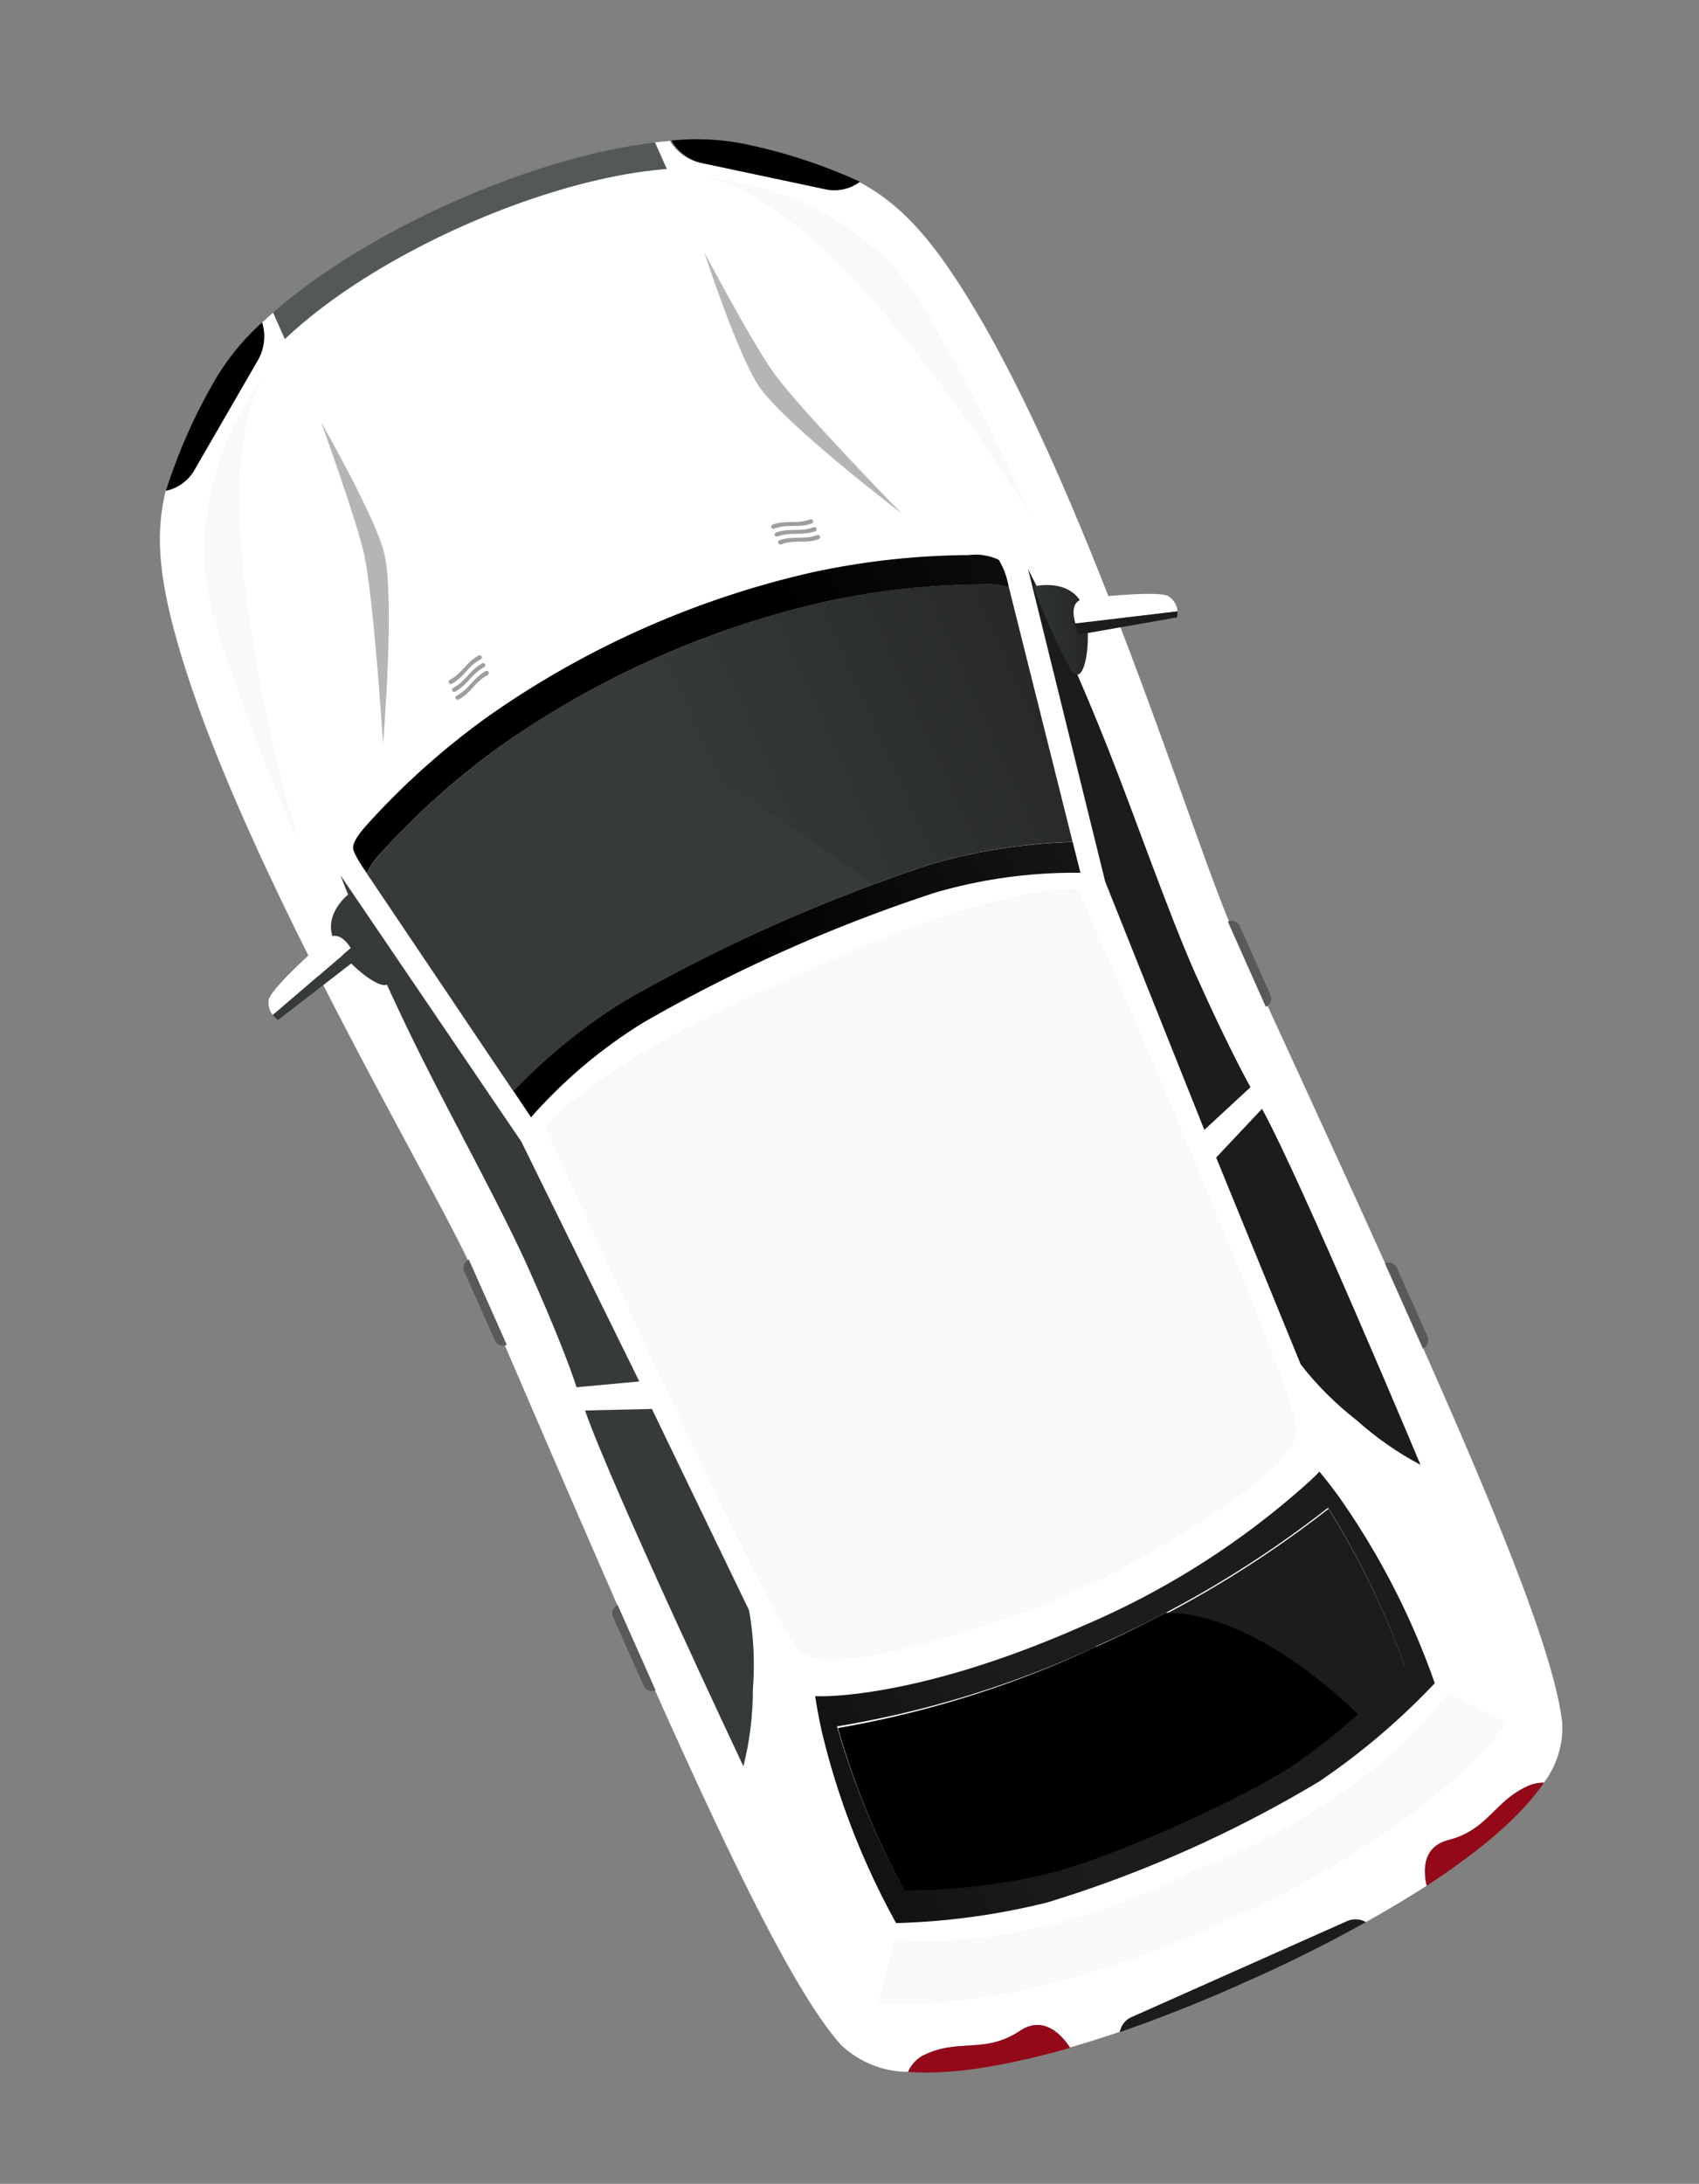 <svg xmlns="http://www.w3.org/2000/svg" width="54.602" height="70.169" viewBox="186.699 468.789 54.602 70.169"><rect x="186.699" y="468.789" width="54.602" height="70.169" fill="#808080" stroke="none"/><g data-name="Group 270"><path d="M201.914 509.671c5.96 13.853 9.586 22.308 11.797 24.805a3.134 3.134 0 0 0 2.173.884c.114-.267.331-.477.602-.582 1.063-.474 1.895-.008 2.986-.732.763-.51 1.339.111 1.613.53a37.629 37.629 0 0 0 1.616-.507.646.646 0 0 1 .373-.47l6.918-3.08a.67.67 0 0 1 .602.03c.636-.355 1.302-.75 1.955-1.17-.112-.496-.135-1.254.703-1.468 1.268-.327 1.478-1.256 2.542-1.73.163-.076.341-.115.522-.113.416-.55.625-1.23.59-1.919-.381-3.312-4.235-11.655-10.54-25.365-1.185-2.567-4.53-13.649-8.29-19.975-1.416-2.392-2.46-3.475-3.76-4.17-.324.237-.736.32-1.127.228l-3.987-.846a1.532 1.532 0 0 1-.974-.706l-.494.05 1.236 2.777-12.26 5.458-1.233-2.768-.367.334c.123.4.076.832-.128 1.197l-2.026 3.512c-.197.35-.537.598-.931.678-.35 1.44-.24 2.938.591 5.591 2.198 7.022 8.178 16.93 9.298 19.527Z" fill="#fff" fill-rule="evenodd" data-name="Path 971"/><path d="M37.375 6.436v-3.04c-3.831-1.192-9.604-1.192-13.435 0v3.04h13.435Z" fill-rule="evenodd" fill="url(&quot;#a&quot;)" transform="rotate(-24 1228.083 -162.395)" data-name="Path 972"/><path d="M202.504 509.027c5.747 13.338 9.236 21.462 11.336 23.875 2.426 2.783 12.262-1.807 12.262-1.807s9.98-4.232 9.543-7.901c-.383-3.177-4.087-11.206-10.157-24.4-1.134-2.477-4.404-13.123-7.993-19.226-2.338-3.978-3.605-4.25-6.835-5.169-4.385-1.24-14.351 3.196-16.359 7.283-1.483 3.018-2.128 4.141-.737 8.54 2.132 6.747 7.86 16.299 8.94 18.805Z" fill="#fff" fill-rule="evenodd" data-name="Path 973"/><path d="M22.042 57.593a50.154 50.154 0 0 1 10.23 0 15.97 15.97 0 0 1 4.548 1.32l.174-1.004a18.11 18.11 0 0 0-4.49-1.206 53.998 53.998 0 0 0-10.688 0 18.1 18.1 0 0 0-4.496 1.201l.174 1.004a16.022 16.022 0 0 1 4.548-1.315Z" fill-rule="evenodd" fill="url(&quot;#b&quot;)" transform="rotate(-24 1159.247 -156.37)" data-name="Path 974"/><path d="M14.12 37.892v.029c.222-.192.478-.342.753-.443a24.504 24.504 0 0 1 4.798-1.537c3.781-.749 7.673-.749 11.455 0 1.66.346 3.278.862 4.83 1.541.277.1.533.25.754.443v-.028c.08-.3.1-.611.062-.919a1.739 1.739 0 0 0-.82-.532 24.504 24.504 0 0 0-4.812-1.537 29.471 29.471 0 0 0-11.455 0c-1.653.345-3.265.86-4.812 1.537-.47.202-.725.362-.815.532-.09.17.061.914.061.914Z" fill-rule="evenodd" fill="url(&quot;#c&quot;)" transform="rotate(-24 1185.853 -166.302)" data-name="Path 975"/><path d="M20.182 46.175a54 54 0 0 1 10.687 0 18.11 18.11 0 0 1 4.491 1.201l1.456-8.307a2.356 2.356 0 0 0-.754-.443 24.504 24.504 0 0 0-4.811-1.537 29.471 29.471 0 0 0-11.456 0 24.505 24.505 0 0 0-4.811 1.546 2.455 2.455 0 0 0-.754.443l1.456 8.308a18.1 18.1 0 0 1 4.496-1.211Z" fill-rule="evenodd" fill="url(&quot;#d&quot;)" transform="rotate(-24 1183.195 -165.476)" data-name="Path 976"/><path d="M17.987 113.339a22.497 22.497 0 0 0 4.712 1.371c3.18.391 6.396.391 9.576 0a22.388 22.388 0 0 0 4.66-1.371c.185-2.23.061-4.476-.367-6.673-.071-.349-.156-.702-.255-1.046 0 0-.132.057-.386.146a26.026 26.026 0 0 1-8.483 1.291c-4.792 0-7.54-.89-8.482-1.267a4.838 4.838 0 0 1-.386-.17c-.1.358-.184.721-.26 1.08a24.434 24.434 0 0 0-.33 6.639Zm9.476-5.514c2.91.022 5.81-.325 8.633-1.032.262 1.873.322 3.77.18 5.655a19.834 19.834 0 0 1-4.36 1.371c-1.974.392-6.936.392-8.906 0a19.835 19.835 0 0 1-4.359-1.37 26.328 26.328 0 0 1 .17-5.656 32.624 32.624 0 0 0 8.642 1.047Z" fill-rule="evenodd" fill="url(&quot;#e&quot;)" transform="rotate(-24 1098.225 -142.651)" data-name="Path 977"/><path d="M19.414 113.845a19.834 19.834 0 0 0 4.359 1.371c1.97.391 6.931.391 8.906 0a19.834 19.834 0 0 0 4.359-1.371 26.436 26.436 0 0 0-.18-5.655 34.466 34.466 0 0 1-8.632 1.032 32.624 32.624 0 0 1-8.643-.985 26.328 26.328 0 0 0-.17 5.608Z" fill-rule="evenodd" fill="url(&quot;#f&quot;)" transform="rotate(-24 1095.41 -140.179)" data-name="Path 978"/><path d="m59.29 60.085 1.913-.65c-.061-.693-.132-2.046-.136-4.04 0-2.1.278-5.357.377-7.723.16-3.741 0-6.352 0-6.352l-1.82 10.179-.334 8.586Z" fill-rule="evenodd" fill="url(&quot;#g&quot;)" transform="rotate(-24 1189.147 -108.163)" data-name="Path 979"/><path d="M12.45 47.672c.1 2.356.387 5.622.382 7.724 0 1.993-.066 3.364-.142 4.038l1.918.65-.33-8.585L12.45 41.32s-.16 2.61 0 6.352Z" fill-rule="evenodd" fill="url(&quot;#h&quot;)" transform="rotate(-24 1176.744 -166.512)" data-name="Path 980"/><path d="M59.704 91.811c.342.763.775 1.482 1.291 2.14 0 0 .217-9.835 0-12.521l-1.984.83-.221 7.181c.206.825.513 1.62.914 2.37Z" fill-rule="evenodd" fill="url(&quot;#i&quot;)" transform="rotate(-24 1139.125 -98.18)" data-name="Path 981"/><path d="M12.812 93.956c.517-.66.95-1.382 1.291-2.149.403-.744.71-1.535.914-2.356l-.221-7.182-1.984-.829c-.217 2.69 0 12.516 0 12.516Z" fill-rule="evenodd" fill="url(&quot;#j&quot;)" transform="rotate(-24 1126.931 -155.487)" data-name="Path 982"/><path d="m209.227 474.02 3.988.846c.39.089.8.002 1.122-.237a17.356 17.356 0 0 0-3.44-1.156 7.879 7.879 0 0 0-2.623-.168c.208.357.552.615.953.716Z" fill-rule="evenodd" data-name="Path 983"/><path d="m192.956 483.875 2.04-3.528c.204-.365.25-.798.127-1.197a7.766 7.766 0 0 0-1.643 2.078 17.436 17.436 0 0 0-1.447 3.331c.392-.083.729-.333.923-.684Z" fill-rule="evenodd" data-name="Path 984"/><path d="M236.316 526.068a1.211 1.211 0 0 0-.522.113c-1.064.474-1.274 1.403-2.542 1.73-.838.214-.815.972-.703 1.469 1.528-.995 2.985-2.15 3.767-3.312Z" fill="#93091a" fill-rule="evenodd" data-name="Path 985"/><path d="M219.472 534.046c-1.091.724-1.923.258-2.986.732a1.08 1.08 0 0 0-.602.582c1.499.122 3.402-.26 5.207-.77-.28-.433-.856-1.054-1.619-.544Z" fill="#93091a" fill-rule="evenodd" data-name="Path 986"/><path d="M52.095 17.294c.301 1.503 2.516 5.546 2.516 5.546s-1.588-4.274-1.909-5.763c-.24-1.098-.47-4.477-.47-4.477s-.368 3.544-.137 4.694Z" fill-rule="evenodd" fill="url(&quot;#k&quot;)" transform="rotate(-24 1222.947 -124.801)" data-name="Path 987"/><path d="M18.82 22.819s2.22-4.043 2.521-5.547c.231-1.15-.132-4.712-.132-4.712s-.24 3.379-.471 4.477c-.33 1.508-1.918 5.782-1.918 5.782Z" fill-rule="evenodd" fill="url(&quot;#l&quot;)" transform="rotate(-24 1214.22 -166.104)" data-name="Path 988"/><path d="M20.182 46.345a56.001 56.001 0 0 1 8.755-.174c-1.15-1.998-4.034-6.72-6.451-9.321-.904.087-1.802.225-2.69.415a24.504 24.504 0 0 0-4.812 1.54 2.455 2.455 0 0 0-.754.444l1.456 8.307a18.1 18.1 0 0 1 4.496-1.21Z" fill-rule="evenodd" fill="url(&quot;#m&quot;)" transform="rotate(-24 1182.794 -165.391)" data-name="Path 989"/><path d="m220.082 520.425 2.118-.943c2.499-1.34 6.308-3.593 6.165-4.808-.196-1.76-7.034-17.326-7.034-17.326s-2.672-.208-9.012 2.79c-6.456 2.75-8.099 4.854-8.099 4.854s6.993 15.498 8.17 16.82c.797.899 5.042-.434 7.692-1.387Z" fill="#f9f9f9" fill-rule="evenodd" data-name="Path 990"/><path d="m224.762 531.098 1.12-.498 1.114-.497c6.139-2.965 8.108-5.957 8.108-5.957l-1.892-.937c-2.916 3.878-8.097 5.669-8.097 5.669s-4.79 2.648-9.635 2.226l-.57 2.034s3.531.516 9.852-2.04Z" fill="#f9f9f9" fill-rule="evenodd" data-name="Path 991"/><path d="M219.838 485.385a66.077 66.077 0 0 0-3.319-6.492c-2.358-4.139-7.062-4.381-7.062-4.381 4.348.88 10.38 10.873 10.38 10.873Z" fill="#f9f9f9" fill-rule="evenodd" data-name="Path 992"/><path d="M196.298 495.866s-3.39-11.17-1.122-14.976c0 0-3.006 3.676-1.474 8.183a67.656 67.656 0 0 0 2.596 6.793Z" fill="#f9f9f9" fill-rule="evenodd" data-name="Path 993"/><path d="M11.441 45.46c.065-.93.065-1.861 0-2.79 0 0-1.093.217-1.122 1.155-.028.937 1.098 2.841 1.122 1.635Z" fill-rule="evenodd" fill="url(&quot;#n&quot;)" transform="rotate(-24 1174.52 -168.717)" data-name="Path 994"/><path d="m4.415 46.409 3.162-.942c-.047-.326-.198-.712-.631-.57 0 0-2.206.683-2.446 1.008a.603.603 0 0 0-.085.504Z" fill-rule="evenodd" fill="url(&quot;#o&quot;)" transform="rotate(-24 1170.222 -175.507)" data-name="Path 995"/><path d="M7.63 46.55a2.516 2.516 0 0 0-.028-.4l-3.162.942a.858.858 0 0 0 .085.213l3.105-.754Z" fill-rule="evenodd" fill="url(&quot;#p&quot;)" transform="rotate(-24 1168.638 -175.11)" data-name="Path 996"/><path d="M63.664 45.335c.028 1.197 1.22-.688 1.192-1.63-.028-.943-1.192-1.155-1.192-1.155a19.434 19.434 0 0 0 0 2.785Z" fill-rule="evenodd" fill="url(&quot;#q&quot;)" transform="rotate(-24 1188.76 -102.46)" data-name="Path 997"/><path d="M68.457 46.295a.64.64 0 0 0-.07-.565c-.24-.326-2.446-1.014-2.446-1.014-.471-.146-.594.274-.641.608l3.157.971Z" fill-rule="evenodd" fill="url(&quot;#r&quot;)" transform="rotate(-24 1186.548 -99.798)" data-name="Path 998"/><path d="m65.208 46.382 3.105.777c.036-.054.068-.11.094-.17L65.227 46a2.04 2.04 0 0 0-.02.382Z" fill-rule="evenodd" fill="url(&quot;#s&quot;)" transform="rotate(-24 1184.89 -99.568)" data-name="Path 999"/><path d="m227.526 500.754-.981-2.204a.292.292 0 0 0-.386-.148l1.22 2.738a.292.292 0 0 0 .147-.386Z" fill="#595959" fill-rule="evenodd" data-name="Path 1000"/><path d="m232.574 511.732-.981-2.204a.292.292 0 0 0-.386-.148l1.22 2.738a.292.292 0 0 0 .147-.386Z" fill="#595959" fill-rule="evenodd" data-name="Path 1001"/><path d="M202.6 511.851a.292.292 0 0 0 .386.149l-1.219-2.738a.292.292 0 0 0-.148.385l.982 2.204Z" fill="#595959" fill-rule="evenodd" data-name="Path 1002"/><path d="M207.382 522.949a.292.292 0 0 0 .385.148l-1.219-2.738a.292.292 0 0 0-.148.386l.982 2.204Z" fill="#595959" fill-rule="evenodd" data-name="Path 1003"/><path d="M211.583 485.775c.444-.162.764-.01 1.205-.166a.066.066 0 0 0 .036-.093.07.07 0 0 0-.093-.036c-.446.158-.764.01-1.206.166a.07.07 0 0 0-.038.089.075.075 0 0 0 .096.04Z" fill="#9e9e9e" fill-rule="evenodd" data-name="Path 1004"/><path d="M211.694 486.024c.446-.157.764-.01 1.205-.165a.061.061 0 0 0 .038-.089.07.07 0 0 0-.093-.036c-.446.157-.764.01-1.206.166a.066.066 0 0 0-.037.089c.017.033.057.049.093.035Z" fill="#9e9e9e" fill-rule="evenodd" data-name="Path 1005"/><path d="M211.807 486.279c.444-.162.764-.01 1.206-.166a.07.07 0 1 0-.058-.129c-.446.157-.764.01-1.206.165a.07.07 0 0 0-.037.09.08.08 0 0 0 .095.04Z" fill="#9e9e9e" fill-rule="evenodd" data-name="Path 1006"/><path d="M201.212 490.763c.415-.226.517-.565.934-.787a.07.07 0 0 0 .03-.095.066.066 0 0 0-.087-.034c-.416.226-.52.561-.934.787a.07.07 0 0 0-.032.092.066.066 0 0 0 .09.037Z" fill="#9e9e9e" fill-rule="evenodd" data-name="Path 1007"/><path d="M201.323 491.013c.415-.226.519-.56.934-.787a.07.07 0 0 0 .032-.091.061.061 0 0 0-.087-.034c-.416.226-.52.561-.934.787a.07.07 0 0 0-.032.092.061.061 0 0 0 .087.033Z" fill="#9e9e9e" fill-rule="evenodd" data-name="Path 1008"/><path d="M201.437 491.267c.415-.226.516-.565.933-.787a.075.075 0 0 0 .03-.096.066.066 0 0 0-.087-.033c-.415.226-.519.56-.934.787a.07.07 0 0 0 .058.13Z" fill="#9e9e9e" fill-rule="evenodd" data-name="Path 1009"/><path d="M33.335 134.847s1.947.033 4.326-.184a.67.67 0 0 0-.537-.273h-7.573a.646.646 0 0 0-.551.287c2.39.203 4.335.17 4.335.17Z" fill-rule="evenodd" fill="url(&quot;#t&quot;)" transform="rotate(-24 1065.377 -121.232)" data-name="Path 1010"/><path d="M19.416 113.871a19.834 19.834 0 0 0 4.359 1.372c1.97.39 6.932.39 8.906 0a20.68 20.68 0 0 0 2.356-.608c-.348-.891-1.842-4.383-4.311-5.495-.783.052-1.612.085-2.488.085a32.624 32.624 0 0 1-8.643-.985 26.328 26.328 0 0 0-.179 5.631Z" fill-rule="evenodd" fill="url(&quot;#u&quot;)" transform="rotate(-24 1095.348 -140.16)" data-name="Path 1011"/></g><defs><linearGradient x1="1.813" y1="13.219" x2="2.68" y2="13.219" id="a"><stop stop-color="#525956" offset="0"/><stop stop-color="#2c2e2e" offset="1"/></linearGradient><linearGradient x1=".43" y1="3.631" x2="1.167" y2="3.631" id="b"><stop offset="0"/><stop stop-color="#1b1c1c" offset="1"/></linearGradient><linearGradient x1=".678" y1="7.247" x2="1.412" y2="7.247" id="c"><stop offset="0"/><stop stop-color="#1b1c1c" offset="1"/></linearGradient><linearGradient x1=".465" y1="2.036" x2="1.387" y2="2.036" id="d"><stop stop-color="#363b39" offset="0"/><stop stop-color="#1b1c1c" offset="1"/></linearGradient><linearGradient x1="-.616" y1="-3.432" x2=".347" y2="-3.432" id="e"><stop offset="0"/><stop stop-color="#1b1c1c" offset="1"/></linearGradient><linearGradient x1="-.64" y1="-4.558" x2=".278" y2="-4.558" id="f"><stop stop-color="#363b39" offset="0"/><stop stop-color="#1b1c1c" offset="1"/></linearGradient><linearGradient x1="-8.492" y1="1.26" x2="-2.811" y2="1.26" id="g"><stop stop-color="#363b39" offset="0"/><stop stop-color="#1b1c1c" offset="1"/></linearGradient><linearGradient x1="8.148" y1=".406" x2="14.783" y2=".406" id="h"><stop stop-color="#363b39" offset="0"/><stop stop-color="#1b1c1c" offset="1"/></linearGradient><linearGradient x1="-12.212" y1="-.463" x2="-8.011" y2="-.463" id="i"><stop stop-color="#363b39" offset="0"/><stop stop-color="#1b1c1c" offset="1"/></linearGradient><linearGradient x1="4.538" y1="-1.777" x2="8.385" y2="-1.777" id="j"><stop stop-color="#363b39" offset="0"/><stop stop-color="#1b1c1c" offset="1"/></linearGradient><linearGradient x1="2.236" y1="4.731" x2="2.538" y2="4.491" id="k"><stop stop-color="#d2dbda" offset="0"/><stop stop-color="#b5b5b5" offset="1"/></linearGradient><linearGradient x1="13.063" y1="3.935" x2="12.14" y2="3.006" id="l"><stop stop-color="#d2dbda" offset="0"/><stop stop-color="#b5b5b5" offset="1"/></linearGradient><linearGradient x1="1.326" y1="1.511" x2="1.697" y2="1.875" id="m"><stop stop-color="#363b39" offset="0"/><stop offset="1"/></linearGradient><linearGradient x1="27.389" y1="3.272" x2="29.583" y2="4.838" id="n"><stop stop-color="#363b39" offset="0"/><stop stop-color="#1b1c1c" offset="1"/></linearGradient><linearGradient x1="11.172" y1="5.738" x2="11.764" y2="5.738" id="o"><stop stop-color="#fff" offset="0"/><stop stop-color="#d2d6d5" offset="1"/></linearGradient><linearGradient x1="11.054" y1="7.012" x2="11.641" y2="7.012" id="p"><stop stop-color="#363b39" offset="0"/><stop stop-color="#1b1c1c" offset="1"/></linearGradient><linearGradient x1="-8.333" y1="8.905" x2="-6.588" y2="10.406" id="q"><stop stop-color="#363b39" offset="0"/><stop stop-color="#1b1c1c" offset="1"/></linearGradient><linearGradient x1="-4.395" y1="18.206" x2="-3.405" y2="18.206" id="r"><stop stop-color="#d2d6d5" offset="0"/><stop stop-color="#fff" offset="1"/></linearGradient><linearGradient x1="-4.403" y1="24.459" x2="-3.458" y2="24.459" id="s"><stop stop-color="#363b39" offset="0"/><stop stop-color="#1b1c1c" offset="1"/></linearGradient><linearGradient x1="-2.042" y1="-114.483" x2="-1.336" y2="-114.483" id="t"><stop stop-color="#363b39" offset="0"/><stop stop-color="#1b1c1c" offset="1"/></linearGradient><linearGradient x1="-.478" y1="-5.69" x2="-.262" y2="-4.974" id="u"><stop stop-color="#363b39" offset="0"/><stop offset="1"/></linearGradient></defs></svg>